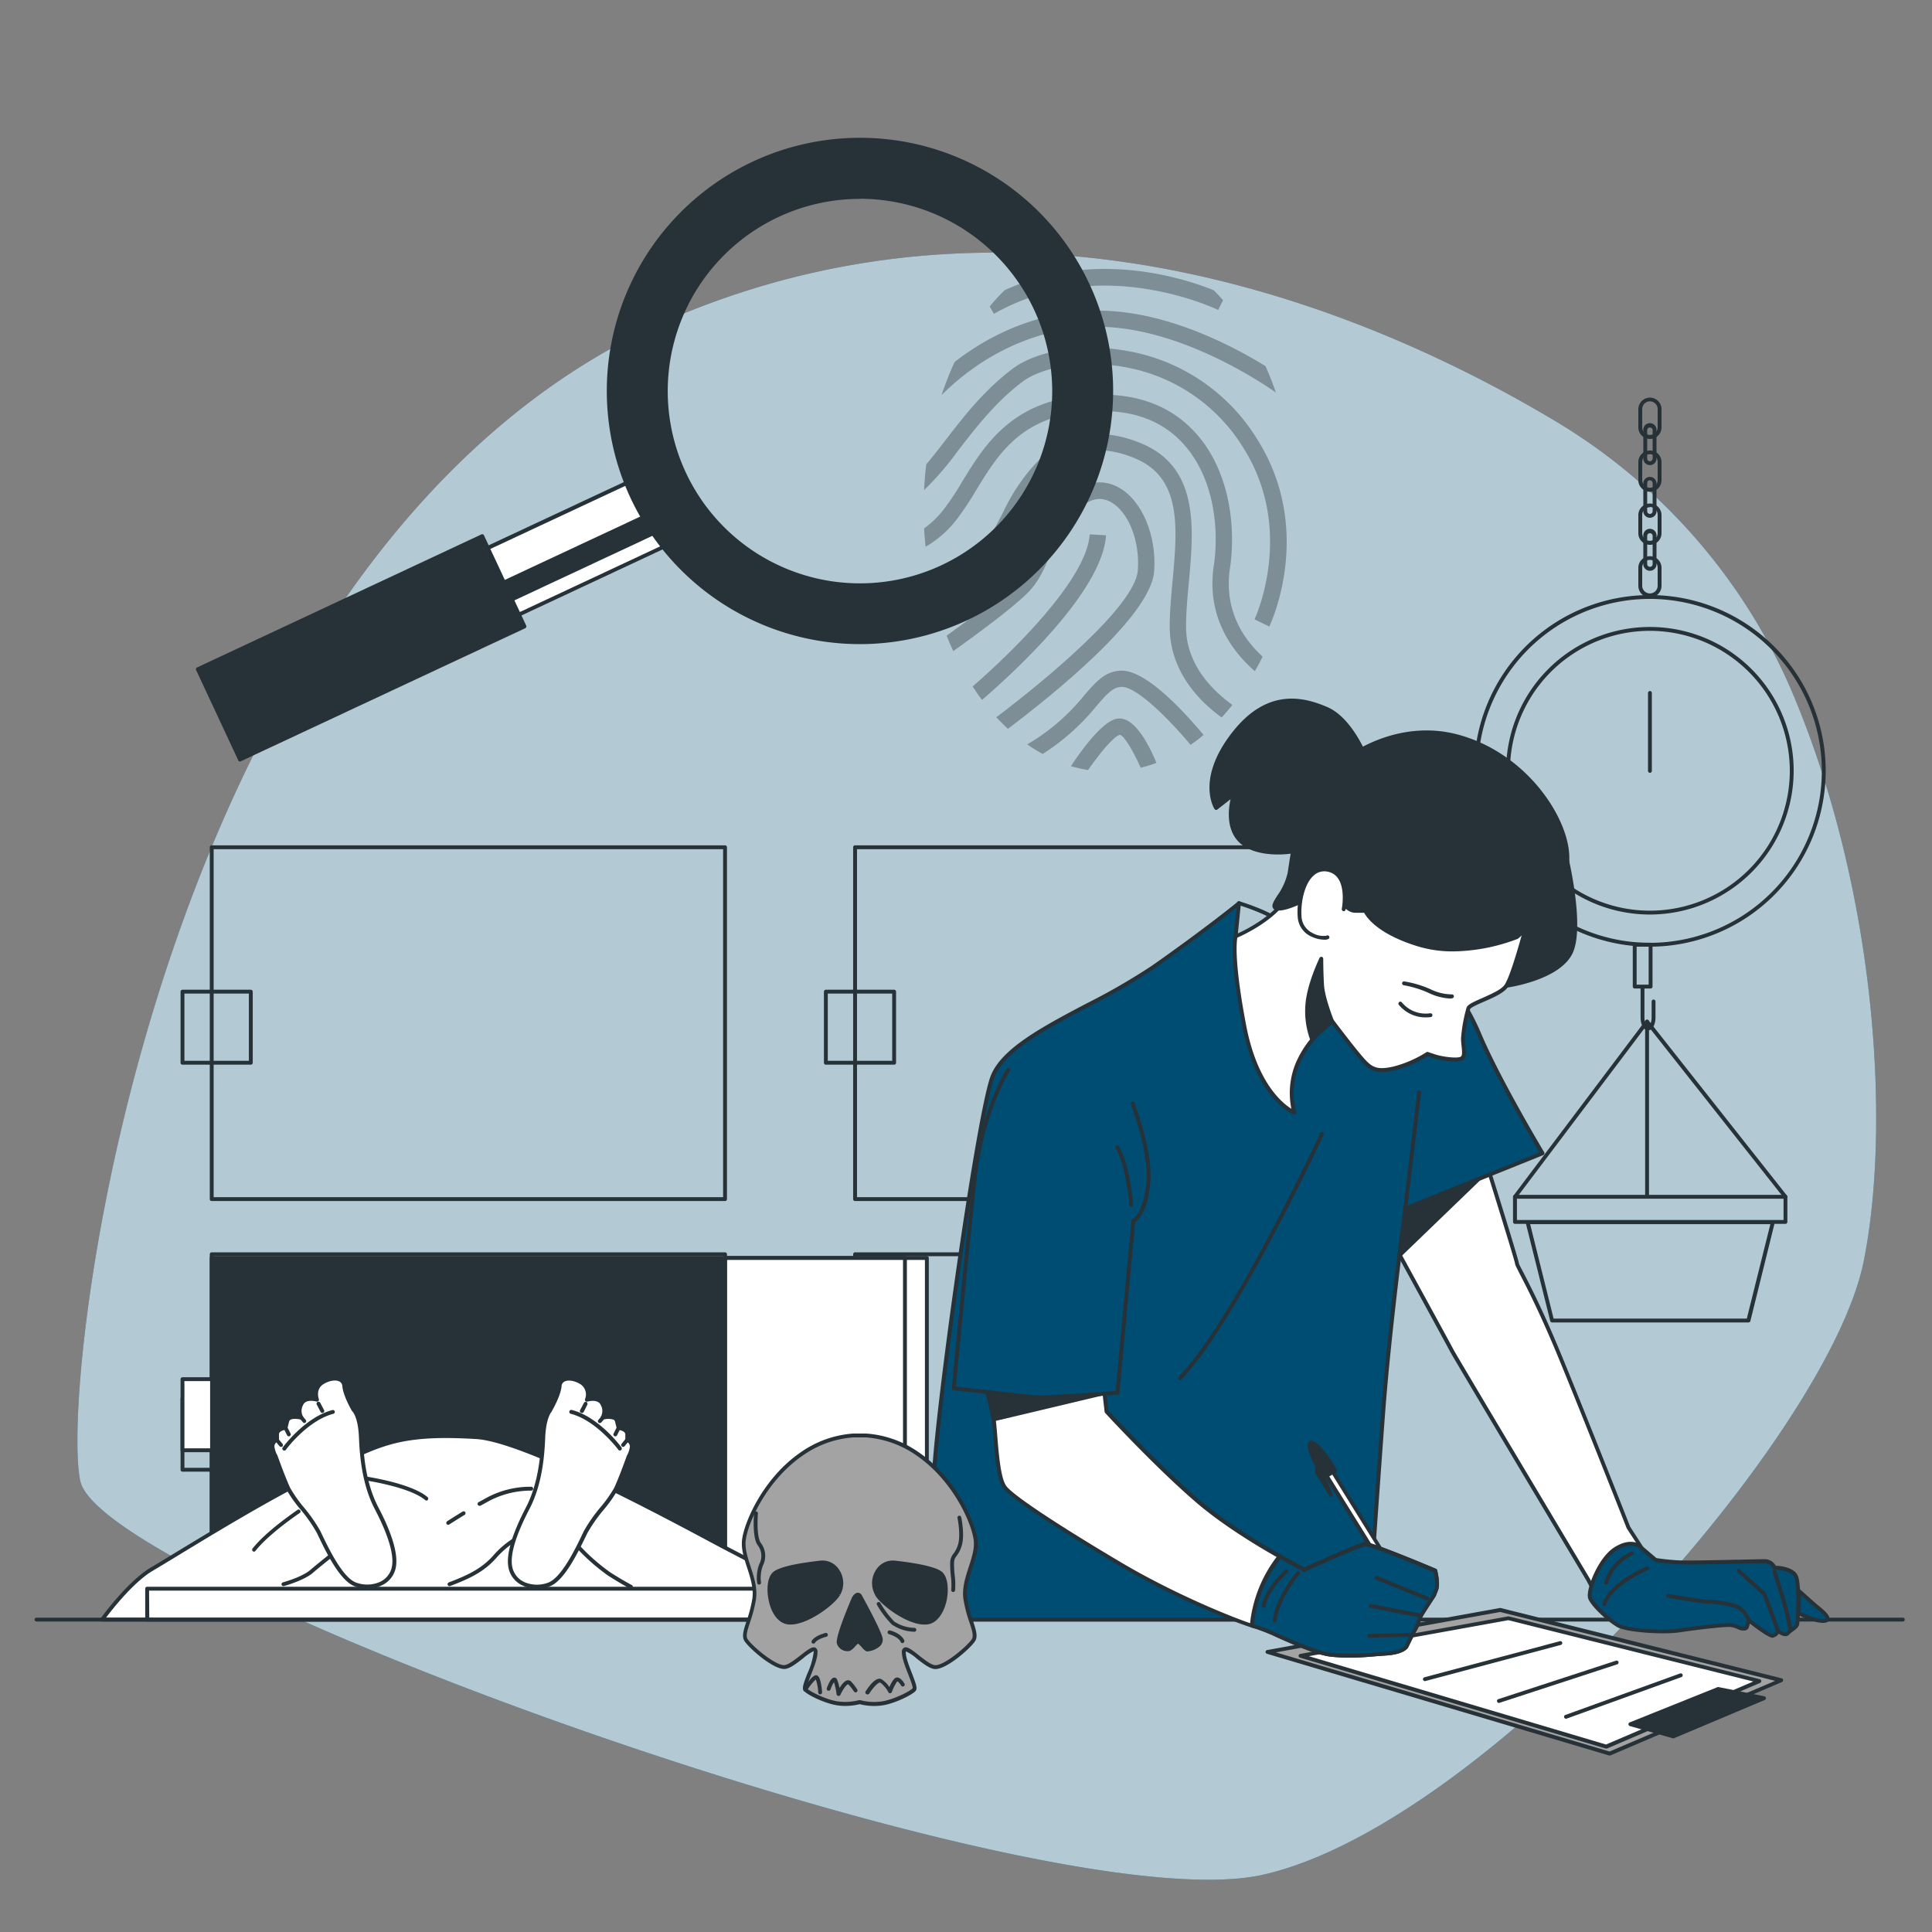 <svg xmlns="http://www.w3.org/2000/svg" viewBox="0 0 500 500"><rect x="0" y="0" width="500" height="500" fill="#808080" stroke="none"/><g id="freepik--background-simple--inject-2"><path d="M463.94,179.43A150.65,150.65,0,0,0,402,108.67C355.59,81,267.53,43.32,175.5,81.74,41,137.88,14.92,356.56,20.79,383.33S269.5,498.21,326.94,485.16,473.16,371.58,482.3,326.53C489.19,292.56,486.06,231.86,463.94,179.43Z" style="fill:#004D73"></path><path d="M463.94,179.43A150.65,150.65,0,0,0,402,108.67C355.59,81,267.53,43.32,175.5,81.74,41,137.88,14.92,356.56,20.79,383.33S269.5,498.21,326.94,485.16,473.16,371.58,482.3,326.53C489.19,292.56,486.06,231.86,463.94,179.43Z" style="fill:#fff;opacity:0.7"></path></g><g id="freepik--Scale--inject-2"><path d="M427,245a45.5,45.5,0,1,1,45.49-45.5A45.55,45.55,0,0,1,427,245Zm0-90a44.5,44.5,0,1,0,44.49,44.5A44.55,44.55,0,0,0,427,155Z" style="fill:#263238"></path><path d="M427,236.68a37.21,37.21,0,1,1,37.2-37.21A37.25,37.25,0,0,1,427,236.68Zm0-73.42a36.21,36.21,0,1,0,36.2,36.21A36.25,36.25,0,0,0,427,163.26Z" style="fill:#263238"></path><path d="M462.07,316.74h-70a.5.5,0,0,1-.5-.5v-6.51a.5.5,0,0,1,.5-.5h70a.5.5,0,0,1,.5.5v6.51A.51.51,0,0,1,462.07,316.74Zm-69.49-1h69v-5.51h-69Z" style="fill:#263238"></path><path d="M452.46,342.25H401.68a.49.49,0,0,1-.48-.38l-6.35-25.44a.51.51,0,0,1,.09-.43.51.51,0,0,1,.4-.19h63.47a.51.51,0,0,1,.4.19.51.51,0,0,1,.09.43L453,341.87A.51.51,0,0,1,452.46,342.25Zm-50.39-1h50l6.1-24.44H396Z" style="fill:#263238"></path><path d="M392.08,310.23a.54.54,0,0,1-.3-.1.5.5,0,0,1-.1-.7l34.18-45.33a.49.49,0,0,1,.4-.2.44.44,0,0,1,.4.19l35.8,45.33a.5.5,0,0,1-.78.62l-35.41-44.82L392.48,310A.51.51,0,0,1,392.08,310.23Z" style="fill:#263238"></path><path d="M426.26,309.82a.5.5,0,0,1-.5-.5V264.4a.5.5,0,0,1,.5-.5.5.5,0,0,1,.5.5v44.92A.5.5,0,0,1,426.26,309.82Z" style="fill:#263238"></path><path d="M427.17,255.83h-4.11a.5.5,0,0,1-.5-.5V244.47a.5.5,0,0,1,.5-.5h4.11a.5.5,0,0,1,.5.5v10.86A.5.5,0,0,1,427.17,255.83Zm-3.61-1h3.11V245h-3.11Z" style="fill:#263238"></path><path d="M426.51,266.67c-1.1,0-1.93-1.46-1.93-3.38v-7.68a.5.5,0,0,1,1,0v7.68c0,1.43.56,2.38.93,2.38s.93-.95.93-2.38v-4.11a.5.5,0,0,1,1,0v4.11C428.44,265.21,427.61,266.67,426.51,266.67Z" style="fill:#263238"></path><path d="M427,200a.5.5,0,0,1-.5-.5V179.34a.5.5,0,0,1,.5-.5.5.5,0,0,1,.5.5v20.13A.5.5,0,0,1,427,200Z" style="fill:#263238"></path><path d="M427,154.62a3,3,0,0,1-3-3v-4.68a3,3,0,0,1,6,0v4.68A3,3,0,0,1,427,154.62Zm0-9.72a2,2,0,0,0-2,2v4.68a2,2,0,0,0,4,0v-4.68A2,2,0,0,0,427,144.9Z" style="fill:#263238"></path><path d="M427,141a3,3,0,0,1-3-3v-4.69a3,3,0,0,1,6,0v4.69A3,3,0,0,1,427,141Zm0-9.73a2,2,0,0,0-2,2v4.69a2,2,0,0,0,4,0v-4.69A2,2,0,0,0,427,131.22Z" style="fill:#263238"></path><path d="M427,147.72a1.71,1.71,0,0,1-1.71-1.7V138.7a1.71,1.71,0,1,1,3.41,0V146A1.7,1.7,0,0,1,427,147.72Zm0-9.73a.71.71,0,0,0-.71.71V146a.71.71,0,0,0,.71.7.7.7,0,0,0,.7-.7V138.7A.7.7,0,0,0,427,138Z" style="fill:#263238"></path><path d="M427,127.27a3,3,0,0,1-3-3v-4.68a3,3,0,0,1,6,0v4.68A3,3,0,0,1,427,127.27Zm0-9.72a2,2,0,0,0-2,2v4.68a2,2,0,0,0,4,0v-4.68A2,2,0,0,0,427,117.55Z" style="fill:#263238"></path><path d="M427,134a1.71,1.71,0,0,1-1.71-1.7V125a1.71,1.71,0,0,1,3.41,0v7.32A1.7,1.7,0,0,1,427,134Zm0-9.72a.7.7,0,0,0-.71.7v7.32a.7.7,0,0,0,.71.7.7.7,0,0,0,.7-.7V125A.7.7,0,0,0,427,124.32Z" style="fill:#263238"></path><path d="M427,113.6a3,3,0,0,1-3-3v-4.69a3,3,0,0,1,6,0v4.69A3,3,0,0,1,427,113.6Zm0-9.73a2,2,0,0,0-2,2v4.69a2,2,0,0,0,4,0v-4.69A2,2,0,0,0,427,103.87Z" style="fill:#263238"></path><path d="M427,120.37a1.71,1.71,0,0,1-1.71-1.7v-7.32a1.71,1.71,0,1,1,3.41,0v7.32A1.7,1.7,0,0,1,427,120.37Zm0-9.73a.71.71,0,0,0-.71.71v7.32a.71.71,0,0,0,.71.7.7.7,0,0,0,.7-.7v-7.32A.7.7,0,0,0,427,110.64Z" style="fill:#263238"></path></g><g id="freepik--Fingerprint--inject-2"><g style="opacity:0.3"><path d="M257.23,81.23l-1.1-1.92A52.25,52.25,0,0,1,260,75.1c23.11-10.55,46-3.25,54.09,0,.84.81,1.64,1.7,2.44,2.59l-1.27,2.53C315,80.11,284.86,65.44,257.23,81.23Z"></path><path d="M243.67,102.27a80.94,80.94,0,0,1,3.39-8.6c10.81-8.42,23.8-13.28,37.07-13.28,17.59,0,34.83,9.09,43.37,14.36,1,2.19,1.88,4.48,2.69,6.83-2.85-2-24.67-17-46.06-17C269.26,84.62,254.74,91.19,243.67,102.27Z"></path><path d="M324.67,160.28c.11-.23,10.73-23-3-44.55A45.2,45.2,0,0,0,291.05,95c-11.82-2.15-21.94.43-26.36,3.74-7.05,5.29-12.2,12-16.75,17.89a77,77,0,0,1-8.79,10.22c.11-2.26.3-4.48.56-6.68,1.56-1.82,3.16-3.88,4.88-6.11,4.71-6.13,10.06-13.07,17.57-18.7,5.29-4,16.51-6.9,29.64-4.52a49.36,49.36,0,0,1,33.46,22.67c14.95,23.5,3.71,47.63,3.23,48.64Z"></path><path d="M244.17,131.92a71.06,71.06,0,0,0,4.82-7.24c6.14-10.05,13.78-22.55,36.18-22.55,10.44,0,18.76,3.52,24.74,10.47,8.52,9.89,9.93,24.26,8.41,34.41-1.66,11,3.62,18.51,8.44,22.92-.63,1.3-1.3,2.54-2,3.77-5.77-5-12.63-14-10.63-27.32,1.38-9.22.16-22.22-7.43-31-5.14-6-12.39-9-21.54-9-20,0-26.4,10.43-32.57,20.53a74.6,74.6,0,0,1-5.12,7.67,26.93,26.93,0,0,1-7.93,6.91c-.16-1.57-.29-3.14-.38-4.74A24.83,24.83,0,0,0,244.17,131.92Z"></path><path d="M259.76,132.24a57.05,57.05,0,0,1,2.94-5.35c4-6,13.4-20.08,32.59-12.17,15.11,6.22,13.66,22.06,12.38,36-.37,4-.72,7.87-.72,11.47,0,10,7.14,16.75,12,20.23-.9,1.13-1.82,2.22-2.78,3.25-5.57-4-13.45-11.77-13.45-23.48,0-3.8.38-7.89.74-11.86,1.26-13.73,2.44-26.7-9.78-31.74-16-6.59-23.17,4.18-27.46,10.61a53.1,53.1,0,0,0-2.69,4.93c-3.47,6.82-9,17.62-20.45,24.85-.44-1.41-.82-2.86-1.19-4.32C251.59,148.13,256.42,138.81,259.76,132.24Z"></path><path d="M263,150.38c2.38-2.39,3.57-5.3,4.95-8.68,1.87-4.6,4-9.81,9.74-14.27,3.74-2.91,7.9-3.39,11.71-1.34,6.1,3.28,10,12.45,9.29,21.8-.9,11.76-26.93,32.51-37.86,40.74-1-.95-2-2-3-3,12.7-9.56,35.93-28.82,36.64-38,.59-7.64-2.46-15.27-7.08-17.76-2.32-1.24-4.71-.92-7.12.95-4.84,3.77-6.66,8.23-8.42,12.54-1.42,3.48-2.89,7.08-5.88,10.06-3.94,3.95-12.93,10.57-19.27,15.09-.6-1.3-1.18-2.62-1.71-4C251.15,160.05,259.41,153.94,263,150.38Z"></path><path d="M286.24,138.54c-.91,14.54-23.95,35.59-32.11,42.61-.83-1.13-1.64-2.29-2.42-3.49,10.39-9,29.59-27.81,30.31-39.38Z"></path><path d="M280.52,180.05c3.11-3.62,5.58-6.48,9.82-6.48,6.48,0,16.4,10.93,21.14,16.63-1.1.92-2.22,1.77-3.36,2.57-5.84-7-14-15-17.78-15-2.21,0-3.71,1.62-6.62,5a58.22,58.22,0,0,1-13.87,12.36,42.85,42.85,0,0,1-4-2.49A53.39,53.39,0,0,0,280.52,180.05Z"></path><path d="M277.15,198.28c3-4.55,8.06-11.33,11.65-12.22,4.3-1.06,8.08,5.59,10.49,11.37a35.07,35.07,0,0,1-4.09,1.26c-2-4.53-4.33-8.31-5.38-8.53-1.5.37-5,4.47-8.22,9.12A34,34,0,0,1,277.15,198.28Z"></path></g></g><g id="freepik--magnifying-glass--inject-2"><rect x="52.84" y="154.75" width="81.26" height="25.81" transform="translate(-62.25 55.42) rotate(-25.08)" style="fill:#263238"></rect><path d="M62.14,197.07a.47.47,0,0,1-.17,0,.53.53,0,0,1-.29-.26L50.75,173.4a.49.49,0,0,1,.24-.66l73.6-34.44a.49.49,0,0,1,.66.24l10.94,23.38a.5.5,0,0,1,0,.38.55.55,0,0,1-.26.28L62.35,197A.54.54,0,0,1,62.14,197.07ZM51.86,173.43l10.52,22.48,72.69-34-10.51-22.47Z" style="fill:#263238"></path><rect x="128.03" y="130.87" width="47.45" height="19.02" transform="translate(-45.19 77.55) rotate(-25.08)" style="fill:#fff"></rect><path d="M134.3,159.55a.47.47,0,0,1-.17,0,.45.45,0,0,1-.28-.26L125.79,142a.5.5,0,0,1,.24-.67l43-20.11a.5.5,0,0,1,.38,0,.48.48,0,0,1,.29.25l8.06,17.23a.49.49,0,0,1-.24.66l-43,20.12A.52.52,0,0,1,134.3,159.55Zm-7.4-17.48,7.64,16.32,42.07-19.69L169,122.38Z" style="fill:#263238"></path><polygon points="132.69 155.03 175.66 134.91 173.51 130.57 130.53 150.69 132.69 155.03" style="fill:#263238"></polygon><path d="M132.69,155.53a.51.51,0,0,1-.45-.28l-2.15-4.34a.5.5,0,0,1,.23-.68l43-20.11a.51.51,0,0,1,.66.23l2.15,4.34a.5.5,0,0,1-.23.68l-43,20.11A.54.54,0,0,1,132.69,155.53Zm-1.48-4.61,1.71,3.45L175,134.68l-1.71-3.45Z" style="fill:#263238"></path><path d="M222.57,36.17a65,65,0,1,1-65,65A65,65,0,0,1,222.57,36.17Zm0,115.26a50.25,50.25,0,1,0-50.25-50.25A50.24,50.24,0,0,0,222.57,151.43Z" style="fill:#263238"></path><path d="M222.57,166.7a65.52,65.52,0,1,1,65.51-65.52A65.59,65.59,0,0,1,222.57,166.7Zm0-130a64.52,64.52,0,1,0,64.51,64.51A64.59,64.59,0,0,0,222.57,36.67Zm0,115.26a50.75,50.75,0,1,1,50.74-50.75A50.81,50.81,0,0,1,222.57,151.93Zm0-100.49a49.75,49.75,0,1,0,49.74,49.74A49.81,49.81,0,0,0,222.57,51.44Z" style="fill:#263238"></path></g><g id="freepik--Drawers--inject-2"><path d="M187.64,310.83H54.79a.5.5,0,0,1-.5-.5V219.27a.5.5,0,0,1,.5-.5H187.64a.5.5,0,0,1,.5.5v91.06A.5.5,0,0,1,187.64,310.83Zm-132.35-1H187.14V219.77H55.29Z" style="fill:#263238"></path><path d="M64.91,275.54H47.23a.5.5,0,0,1-.5-.5v-18.4a.5.5,0,0,1,.5-.5H64.91a.51.51,0,0,1,.5.5V275A.5.5,0,0,1,64.91,275.54Zm-17.18-1H64.41v-17.4H47.73Z" style="fill:#263238"></path><path d="M187.64,416.17H54.79a.51.51,0,0,1-.5-.5V324.6a.51.51,0,0,1,.5-.5H187.64a.51.51,0,0,1,.5.5v91.07A.51.51,0,0,1,187.64,416.17Zm-132.35-1H187.14V325.1H55.29Z" style="fill:#263238"></path><path d="M64.91,380.87H47.23a.5.5,0,0,1-.5-.5V362a.5.5,0,0,1,.5-.5H64.91a.51.51,0,0,1,.5.5v18.4A.5.5,0,0,1,64.91,380.87Zm-17.18-1H64.41v-17.4H47.73Z" style="fill:#263238"></path><path d="M354.13,310.83H221.29a.5.5,0,0,1-.5-.5V219.27a.5.5,0,0,1,.5-.5H354.13a.5.5,0,0,1,.5.5v91.06A.5.5,0,0,1,354.13,310.83Zm-132.34-1H353.63V219.77H221.79Z" style="fill:#263238"></path><path d="M231.4,275.54H213.73a.5.5,0,0,1-.5-.5v-18.4a.5.5,0,0,1,.5-.5H231.4a.5.5,0,0,1,.5.5V275A.5.5,0,0,1,231.4,275.54Zm-17.17-1H230.9v-17.4H214.23Z" style="fill:#263238"></path><path d="M354.13,416.17H221.29a.51.51,0,0,1-.5-.5V324.6a.51.51,0,0,1,.5-.5H354.13a.5.5,0,0,1,.5.5v91.07A.5.5,0,0,1,354.13,416.17Zm-132.34-1H353.63V325.1H221.79Z" style="fill:#263238"></path><path d="M231.4,380.87H213.73a.5.5,0,0,1-.5-.5V362a.5.5,0,0,1,.5-.5H231.4a.5.5,0,0,1,.5.5v18.4A.5.5,0,0,1,231.4,380.87Zm-17.17-1H230.9v-17.4H214.23Z" style="fill:#263238"></path></g><g id="freepik--character-2--inject-2"><rect x="187.64" y="325.56" width="52.24" height="91.06" transform="translate(427.51 742.18) rotate(180)" style="fill:#fff"></rect><path d="M239.87,417.12H187.64a.5.5,0,0,1-.5-.5V325.56a.5.5,0,0,1,.5-.5h52.23a.5.5,0,0,1,.5.5v91.06A.5.5,0,0,1,239.87,417.12Zm-51.73-1h51.23V326.06H188.14Z" style="fill:#263238"></path><rect x="187.64" y="325.56" width="46.57" height="91.06" transform="translate(421.84 742.18) rotate(180)" style="fill:#fff"></rect><path d="M234.2,417.12H187.64a.5.5,0,0,1-.5-.5V325.56a.5.5,0,0,1,.5-.5H234.2a.5.5,0,0,1,.5.5v91.06A.5.5,0,0,1,234.2,417.12Zm-46.06-1H233.7V326.06H188.14Z" style="fill:#263238"></path><rect x="54.79" y="325.56" width="132.84" height="91.06" style="fill:#263238"></rect><path d="M187.64,417.12H54.79a.5.5,0,0,1-.5-.5V325.56a.5.5,0,0,1,.5-.5H187.64a.5.5,0,0,1,.5.5v91.06A.5.5,0,0,1,187.64,417.12Zm-132.35-1H187.14V326.06H55.29Z" style="fill:#263238"></path><rect x="47.23" y="356.93" width="7.65" height="18.4" style="fill:#fff"></rect><path d="M54.88,375.83H47.23a.5.5,0,0,1-.5-.5v-18.4a.5.5,0,0,1,.5-.5h7.65a.5.5,0,0,1,.5.5v18.4A.5.5,0,0,1,54.88,375.83Zm-7.15-1h6.65v-17.4H47.73Z" style="fill:#263238"></path><path d="M210.36,419.15c-.88-1.5-2.77-4.67-4.3-7.15-2.07-3.37-8.53-6.21-20.67-12.67s-49.36-26.63-62-27.4c-21.17-1.3-25.32,2.07-40.57,9.3-15,7.14-37.22,21.2-43.42,24.82-5.53,3.23-11.66,11.36-12.93,13.1Z" style="fill:#fff"></path><path d="M210.36,419.65H26.44a.51.51,0,0,1-.4-.8c1.19-1.63,7.44-9.94,13.08-13.23,1.35-.79,3.45-2.07,6.07-3.67,9.58-5.82,25.6-15.57,37.38-21.17,1.6-.75,3.07-1.47,4.46-2.14,11.86-5.75,17.27-8.38,36.36-7.21,12.14.74,45.84,18.72,60.23,26.39l2,1.07q3.42,1.82,6.26,3.28c8.29,4.33,12.86,6.72,14.61,9.56,1.48,2.42,3.33,5.52,4.3,7.16a.52.52,0,0,1,0,.5A.51.51,0,0,1,210.36,419.65Zm-182.92-1h182c-1-1.73-2.57-4.32-3.84-6.39-1.61-2.61-6.09-4.95-14.23-9.2-1.89-1-4-2.07-6.26-3.29l-2-1.07c-13.1-7-47.9-25.54-59.82-26.27-18.83-1.15-24.17,1.44-35.87,7.11-1.38.67-2.86,1.39-4.46,2.15-11.74,5.57-27.73,15.3-37.29,21.12-2.62,1.6-4.74,2.88-6.09,3.67C34.79,409.3,29.42,416,27.44,418.65Z" style="fill:#263238"></path><path d="M116,394.63a.51.51,0,0,1-.42-.23.5.5,0,0,1,.14-.69s1.52-1,4-2.51a.5.5,0,0,1,.69.16.51.51,0,0,1-.17.69c-2.47,1.5-3.95,2.48-4,2.49A.51.51,0,0,1,116,394.63Z" style="fill:#263238"></path><path d="M124.09,389.7a.5.5,0,0,1-.25-.93l1.83-1a23.73,23.73,0,0,1,11.84-3,.5.5,0,0,1,.47.53.48.48,0,0,1-.52.47,23.12,23.12,0,0,0-11.3,2.91l-1.82,1A.54.54,0,0,1,124.09,389.7Z" style="fill:#263238"></path><path d="M110.38,388.35a.47.47,0,0,1-.32-.12c-4.14-3.5-15.83-5.16-16-5.18a.5.5,0,0,1,.14-1c.49.07,12.09,1.72,16.45,5.4a.51.51,0,0,1,.06.71A.49.49,0,0,1,110.38,388.35Z" style="fill:#263238"></path><path d="M65.75,401.57a.51.51,0,0,1-.31-.11.5.5,0,0,1-.08-.7C69,396.12,76.72,391,77,390.74a.5.5,0,1,1,.56.83c-.08.05-7.91,5.3-11.46,9.81A.49.49,0,0,1,65.75,401.57Z" style="fill:#263238"></path><path d="M116.33,410.49a.51.51,0,0,1-.47-.32.5.5,0,0,1,.29-.64c4.52-1.74,8.22-3.34,11.38-6.81a23.24,23.24,0,0,1,6.09-5.07.5.5,0,1,1,.45.89,23.14,23.14,0,0,0-5.8,4.85c-3.3,3.63-7.12,5.29-11.76,7.07A.57.57,0,0,1,116.33,410.49Z" style="fill:#263238"></path><path d="M163.27,411.16a.49.49,0,0,1-.23-.06c-.08,0-2-1-5.66-3.33a51.45,51.45,0,0,1-8-7,.5.5,0,0,1,0-.71.5.5,0,0,1,.71,0,51.64,51.64,0,0,0,7.84,6.86c3.56,2.27,5.55,3.27,5.57,3.28a.5.5,0,0,1,.23.67A.52.52,0,0,1,163.27,411.16Z" style="fill:#263238"></path><path d="M73.35,410.49a.49.49,0,0,1-.48-.37.5.5,0,0,1,.36-.61s4.87-1.32,7.07-3.2S85.58,402,85.61,402a.5.5,0,1,1,.61.79s-3,2.33-5.27,4.28-7.26,3.35-7.47,3.41Z" style="fill:#263238"></path><path d="M91.52,364.91s-2.21-3.74-2.43-6.16-3.3-2.42-5.72-.88-1.32,4.4-1.32,4.4-3.21-1-4.09,1.23a3.51,3.51,0,0,0,.12,3.45s-3.3-.94-3.74.83l-.44,1.76s-2.24.26-2.24,1.68v1.43a1.92,1.92,0,0,0-1.19,1.66,6.3,6.3,0,0,0,.84,2.61s2,5.7,3.32,8.43,6.18,7.72,7.84,11.17,5.58,12.11,9.5,13.54,8.43.12,9.74-3.68-1.31-10.34-4.28-16-3.8-12.47-4-18.29S91.52,364.91,91.52,364.91Z" style="fill:#fff"></path><path d="M95.13,411.12a9.75,9.75,0,0,1-3.33-.59c-3.86-1.41-7.48-9-9.43-13.06l-.35-.73a38.8,38.8,0,0,0-4.25-6.09,33.2,33.2,0,0,1-3.59-5.08c-1.3-2.72-3.26-8.25-3.34-8.48h0a6.48,6.48,0,0,1-.87-2.78,2.31,2.31,0,0,1,1.19-2v-1.12c0-1.31,1.34-1.93,2.33-2.12l.36-1.44a1.7,1.7,0,0,1,.84-1.1,4.21,4.21,0,0,1,2.54-.3,4.51,4.51,0,0,1,.26-2.94c.68-1.69,2.52-1.9,3.87-1.71a4,4,0,0,1,1.74-4.16c1.77-1.13,3.83-1.46,5.12-.82a2.4,2.4,0,0,1,1.37,2.07c.19,2.12,2,5.4,2.32,5.9s1.77,2.07,2,7.43c.19,4.86.82,12,4,18.08,4,7.64,5.42,13.17,4.3,16.43a6.43,6.43,0,0,1-3.43,3.79A8.33,8.33,0,0,1,95.13,411.12ZM76.29,367.2a2.32,2.32,0,0,0-1.1.22.77.77,0,0,0-.37.48l-.44,1.76A.51.51,0,0,1,74,370s-1.8.24-1.8,1.18v1.43a.5.5,0,0,1-.31.46,1.41,1.41,0,0,0-.88,1.2,5.84,5.84,0,0,0,.77,2.36c.06.14,2.06,5.79,3.34,8.47A34,34,0,0,0,78.55,390a39.85,39.85,0,0,1,4.37,6.27l.35.74c1.76,3.66,5.4,11.28,8.87,12.55a8.22,8.22,0,0,0,6.18-.16,5.5,5.5,0,0,0,2.92-3.22c1-3-.4-8.25-4.25-15.64-3.25-6.23-3.89-13.54-4.09-18.5-.22-5.41-1.69-6.76-1.7-6.77a.63.63,0,0,1-.11-.13c-.1-.16-2.27-3.87-2.49-6.38a1.44,1.44,0,0,0-.82-1.26c-1-.48-2.68-.17-4.14.76-2,1.3-1.16,3.7-1.13,3.8a.5.5,0,0,1-.1.52.51.51,0,0,1-.51.14s-2.78-.81-3.48.94a3.05,3.05,0,0,0,0,2.95.5.5,0,0,1-.53.79A6.68,6.68,0,0,0,76.29,367.2Z" style="fill:#263238"></path><path d="M83.42,365.66a.51.51,0,0,1-.45-.27l-1-1.9a.5.5,0,0,1,.23-.67.49.49,0,0,1,.67.22l1,1.9a.5.5,0,0,1-.23.67A.42.42,0,0,1,83.42,365.66Z" style="fill:#263238"></path><path d="M73.56,375.4a.52.52,0,0,1-.29-.09.5.5,0,0,1-.11-.7c.24-.32,5.89-7.89,12.87-9.69a.5.5,0,0,1,.61.36.52.52,0,0,1-.36.61C79.64,367.6,74,375.12,74,375.2A.48.48,0,0,1,73.56,375.4Z" style="fill:#263238"></path><path d="M72.73,374.45a.51.51,0,0,1-.39-.18L71.28,373a.49.49,0,0,1,.07-.7.5.5,0,0,1,.7.07l1.07,1.31a.5.5,0,0,1-.07.7A.5.5,0,0,1,72.73,374.45Z" style="fill:#263238"></path><path d="M74.75,371.72a.51.51,0,0,1-.45-.27l-.85-1.69a.51.51,0,0,1,.22-.67.52.52,0,0,1,.68.22L75.2,371a.51.51,0,0,1-.22.67A.64.64,0,0,1,74.75,371.72Z" style="fill:#263238"></path><path d="M78.79,368.28a.49.49,0,0,1-.38-.18l-.71-.83a.49.49,0,0,1,0-.7.51.51,0,0,1,.71.05l.71.83a.51.51,0,0,1-.06.71A.49.49,0,0,1,78.79,368.28Z" style="fill:#263238"></path><path d="M142.48,364.91s2.2-3.74,2.42-6.16,3.3-2.42,5.73-.88,1.32,4.4,1.32,4.4,3.21-1,4.09,1.23a3.51,3.51,0,0,1-.12,3.45s3.29-.94,3.73.83l.45,1.76s2.23.26,2.23,1.68v1.43a1.92,1.92,0,0,1,1.19,1.66,6.35,6.35,0,0,1-.83,2.61s-2,5.7-3.33,8.43-6.17,7.72-7.84,11.17-5.58,12.11-9.5,13.54-8.43.12-9.74-3.68,1.31-10.34,4.28-16,3.8-12.47,4-18.29S142.48,364.91,142.48,364.91Z" style="fill:#fff"></path><path d="M138.86,411.12a8.36,8.36,0,0,1-3.62-.79,6.46,6.46,0,0,1-3.43-3.79c-1.12-3.26.33-8.79,4.31-16.43,3.15-6.06,3.78-13.22,4-18.08.22-5.36,1.6-7.06,2-7.43s2.13-3.78,2.32-5.9a2.42,2.42,0,0,1,1.37-2.07c1.3-.64,3.36-.31,5.12.82a4,4,0,0,1,1.74,4.16c1.35-.19,3.2,0,3.87,1.71a4.59,4.59,0,0,1,.27,2.94,4.22,4.22,0,0,1,2.54.3,1.72,1.72,0,0,1,.83,1.1l.36,1.44c1,.19,2.33.81,2.33,2.12v1.12a2.31,2.31,0,0,1,1.19,2,6.71,6.71,0,0,1-.9,2.86c0,.15-2,5.68-3.31,8.4a33.75,33.75,0,0,1-3.58,5.08,39.62,39.62,0,0,0-4.26,6.09l-.35.73c-2,4.07-5.57,11.65-9.43,13.06A9.67,9.67,0,0,1,138.86,411.12Zm3.94-45.82s-1.48,1.4-1.7,6.77c-.2,5-.85,12.27-4.1,18.5-3.84,7.39-5.27,12.65-4.24,15.64a5.52,5.52,0,0,0,2.91,3.22,8.22,8.22,0,0,0,6.18.16c3.47-1.27,7.12-8.89,8.87-12.55l.35-.74a40.53,40.53,0,0,1,4.37-6.27,33.22,33.22,0,0,0,3.47-4.89c1.28-2.68,3.29-8.33,3.31-8.39a6.27,6.27,0,0,0,.8-2.44,1.4,1.4,0,0,0-.88-1.2.51.51,0,0,1-.31-.46v-1.43c0-.94-1.77-1.18-1.79-1.18a.51.51,0,0,1-.43-.38l-.44-1.76a.75.75,0,0,0-.36-.48,4.54,4.54,0,0,0-2.76,0,.5.5,0,0,1-.55-.21.5.5,0,0,1,0-.59,3,3,0,0,0,0-2.94c-.7-1.76-3.45-.95-3.48-.94a.49.49,0,0,1-.51-.14.5.5,0,0,1-.1-.52,3.19,3.19,0,0,0-1.12-3.8c-1.46-.93-3.17-1.24-4.15-.76a1.43,1.43,0,0,0-.81,1.26c-.23,2.51-2.4,6.22-2.49,6.38A.69.69,0,0,1,142.8,365.3Zm-.32-.39h0Z" style="fill:#263238"></path><path d="M150.57,365.66a.44.44,0,0,1-.22-.05.49.49,0,0,1-.22-.67l1-1.9a.5.5,0,0,1,.89.45l-.95,1.9A.5.5,0,0,1,150.57,365.66Z" style="fill:#263238"></path><path d="M160.43,375.4a.51.51,0,0,1-.4-.2c-.06-.08-5.68-7.6-12.31-9.31a.5.5,0,0,1,.25-1c7,1.8,12.63,9.37,12.86,9.69a.5.5,0,0,1-.1.7A.53.53,0,0,1,160.43,375.4Z" style="fill:#263238"></path><path d="M161.26,374.45a.45.45,0,0,1-.31-.11.49.49,0,0,1-.07-.7l1.06-1.31a.5.5,0,0,1,.78.63l-1.07,1.31A.5.5,0,0,1,161.26,374.45Z" style="fill:#263238"></path><path d="M159.24,371.72a.59.59,0,0,1-.22-.05.49.49,0,0,1-.22-.67l.85-1.69a.51.51,0,0,1,.67-.22.49.49,0,0,1,.22.67l-.85,1.69A.5.5,0,0,1,159.24,371.72Z" style="fill:#263238"></path><path d="M155.21,368.28a.52.52,0,0,1-.33-.12.51.51,0,0,1,0-.71l.71-.83a.5.5,0,0,1,.76.65l-.71.83A.49.49,0,0,1,155.21,368.28Z" style="fill:#263238"></path><rect x="38.08" y="411.17" width="162.56" height="7.97" style="fill:#fff"></rect><path d="M200.63,419.65H38.08a.5.5,0,0,1-.5-.5v-8a.5.5,0,0,1,.5-.5H200.63a.5.5,0,0,1,.5.5v8A.5.5,0,0,1,200.63,419.65Zm-162-1H200.13v-7H38.58Z" style="fill:#263238"></path></g><g id="freepik--Table--inject-2"><path d="M492.44,419.65H9.45a.51.51,0,0,1-.5-.5.5.5,0,0,1,.5-.5h483a.5.5,0,0,1,.5.5A.5.5,0,0,1,492.44,419.65Z" style="fill:#263238"></path></g><g id="freepik--Clipboard--inject-2"><polygon points="388.24 416.63 328.02 427.51 416.58 453.82 460.98 434.84 388.24 416.63" style="fill:#a3a3a3"></polygon><path d="M416.58,454.32a.34.34,0,0,1-.14,0L327.88,428a.52.52,0,0,1-.36-.51.51.51,0,0,1,.41-.46l60.22-10.88a.48.48,0,0,1,.21,0l72.74,18.2a.49.49,0,0,1,.37.45.5.5,0,0,1-.3.5l-44.39,19A.48.48,0,0,1,416.58,454.32Zm-86.4-26.69,86.37,25.66L459.41,435l-71.18-17.82Z" style="fill:#263238"></path><polygon points="390.35 418.79 336.57 428.5 415.66 452.01 455.31 435.05 390.35 418.79" style="fill:#fff"></polygon><path d="M415.66,452.51l-.14,0L336.43,429a.5.5,0,0,1-.36-.5.52.52,0,0,1,.41-.47l53.79-9.71a.5.5,0,0,1,.21,0l64.95,16.26a.51.51,0,0,1,.38.45.5.5,0,0,1-.3.5l-39.65,17A.65.65,0,0,1,415.66,452.51Zm-76.93-23.89,76.9,22.86,38.12-16.31L390.34,419.3Z" style="fill:#263238"></path><polygon points="444.7 437.09 421.94 446.22 433.06 449.37 456.52 439.48 444.7 437.09" style="fill:#263238"></polygon><path d="M433.06,449.87l-.14,0L421.8,446.7a.5.5,0,0,1-.36-.45.49.49,0,0,1,.31-.49l22.77-9.14a.45.45,0,0,1,.28,0L456.62,439a.5.5,0,0,1,.1.95l-23.47,9.89A.58.58,0,0,1,433.06,449.87Zm-9.58-3.73,9.55,2.7,21.81-9.19-10.09-2Z" style="fill:#263238"></path><path d="M405.37,444.8a.5.5,0,0,1-.17-1l29.61-10.71a.51.51,0,0,1,.64.3.5.5,0,0,1-.3.64l-29.61,10.71A.47.47,0,0,1,405.37,444.8Z" style="fill:#263238"></path><path d="M388,440.71a.5.5,0,0,1-.15-1l30.38-9.93a.5.5,0,0,1,.63.32.51.51,0,0,1-.32.63l-30.38,9.93A.44.44,0,0,1,388,440.71Z" style="fill:#263238"></path><path d="M368.76,435.07a.5.5,0,0,1-.48-.37.52.52,0,0,1,.35-.62l35.06-9.34a.49.49,0,0,1,.61.35.5.5,0,0,1-.35.61l-35.06,9.35Z" style="fill:#263238"></path></g><g id="freepik--character-1--inject-2"><path d="M316.09,249.93a.45.45,0,0,1-.31-.11.49.49,0,0,1-.17-.51c.13-.5,3.12-12.21,4.54-15.77a.5.5,0,0,1,.61-.29c1.05.32,10.26,3.24,11.27,5.76s-10.66,8.45-15.72,10.88A.54.54,0,0,1,316.09,249.93Zm4.83-15.59c-1.2,3.24-3.33,11.3-4.07,14.18,8.08-4,14.65-8.14,14.25-9.13C330.5,237.87,324.72,235.56,320.92,234.34Z" style="fill:#263238"></path><path d="M355.22,312s19.84,36.21,20.53,37.6S411,408.87,411,408.87l2.54,4.85,7.61-7.62a12.25,12.25,0,0,1,5.3-3l-5.07-7.85s-10.61-27-17.53-43.82-11.3-23.75-11.3-24.45-8.07-26.52-8.07-26.52Z" style="fill:#fff"></path><path d="M413.58,414.22h-.08a.5.5,0,0,1-.37-.26l-2.53-4.85c-1.4-2.34-34.6-57.89-35.3-59.28S355,312.6,354.79,312.24a.53.53,0,0,1,0-.41.52.52,0,0,1,.29-.29L384.33,300a.51.51,0,0,1,.4,0,.48.48,0,0,1,.26.3c2.44,7.79,8.1,26,8.1,26.67,0,.17.52,1.11,1.14,2.3,1.73,3.35,5.33,10.3,10.12,22,6.84,16.65,17.43,43.56,17.53,43.83l5,7.75a.5.5,0,0,1,0,.46.52.52,0,0,1-.35.3,12,12,0,0,0-5.07,2.87l-7.61,7.61A.51.51,0,0,1,413.58,414.22Zm-57.65-102c2.49,4.53,19.62,35.81,20.27,37.11s34.92,58.67,35.27,59.25l2.23,4.26,7.13-7.13a12.75,12.75,0,0,1,4.88-2.94L421,395.54c-.15-.36-10.73-27.27-17.57-43.91-4.78-11.62-8.36-18.55-10.09-21.88-1-2-1.25-2.43-1.25-2.76-.11-.79-4.72-15.71-7.89-25.86Z" style="fill:#263238"></path><polygon points="384.87 302.98 361.86 325.16 355.22 312 384.87 302.98" style="fill:#263238"></polygon><path d="M361.86,325.66h-.08a.54.54,0,0,1-.37-.27l-6.63-13.16a.51.51,0,0,1,0-.42.54.54,0,0,1,.32-.29l29.64-9a.5.5,0,0,1,.58.22.51.51,0,0,1-.08.62l-23,22.18A.52.52,0,0,1,361.86,325.66Zm-5.92-13.35,6.06,12,21-20.27Z" style="fill:#263238"></path><path d="M424.31,400.16s-2.32-1.86-6.34.77-7.12,10.67-6.5,12.53,5.1,6,7.42,7.27,11.45,1.85,15.62,1.23,11.76-1.54,13.46-1.39,3.71,1.86,4.17.31l.47-1.54s5.25,4.17,6.18,4a2.19,2.19,0,0,0,1.39-1.24s1.71,1.39,2.48.62l.77-.78s1.55-.77,1.7-1.7.62-9.89-.31-12.21-5.56-2.32-5.56-2.32a2.78,2.78,0,0,0-2.63-1.7c-2,0-18.56.46-22,.3a58.32,58.32,0,0,1-6.19-.61Z" style="fill:#004D73"></path><path d="M458.78,423.86c-1,0-3.91-2.12-5.91-3.68l-.25.85a1.31,1.31,0,0,1-.68.86,3.05,3.05,0,0,1-2.33-.33,6.8,6.8,0,0,0-1.69-.49c-1.59-.15-8.89.73-13.33,1.39-4.18.62-13.45,0-15.93-1.29-2.24-1.2-7-5.46-7.66-7.55s2.46-10.34,6.69-13.11,6.82-.83,6.93-.74h0l4.07,3.46a57.91,57.91,0,0,0,6,.6c2.35.1,11.05-.09,16.81-.22,2.54-.05,4.51-.09,5.13-.09a3.23,3.23,0,0,1,2.94,1.7c1.13,0,4.82.38,5.72,2.63,1,2.48.5,11.5.34,12.49s-1.53,1.83-1.9,2l-.72.72c-.78.78-2,.19-2.67-.25a2.37,2.37,0,0,1-1.46,1Zm-6.17-5a.51.51,0,0,1,.31.11c2.34,1.86,5.23,3.89,5.82,3.92s1-.93,1-.94a.54.54,0,0,1,.34-.29.5.5,0,0,1,.44.1c.55.45,1.51.94,1.8.65l.78-.77a.38.38,0,0,1,.13-.09c.43-.22,1.34-.83,1.43-1.34.14-.86.58-9.78-.28-11.95-.66-1.64-3.91-2-5.1-2a.51.51,0,0,1-.47-.33,2.27,2.27,0,0,0-2.16-1.37c-.62,0-2.58,0-5.11.09-5.77.13-14.5.32-16.88.21a60.13,60.13,0,0,1-6.24-.62.53.53,0,0,1-.24-.11L424,400.55c-.14-.11-2.18-1.54-5.75.8-3.95,2.59-6.82,10.38-6.3,11.95s4.95,5.79,7.19,7,11,1.82,15.31,1.18c3.83-.57,11.75-1.56,13.57-1.4a7.54,7.54,0,0,1,1.95.56c.58.22,1.29.49,1.54.37a.4.4,0,0,0,.16-.26l.47-1.55a.48.48,0,0,1,.33-.33A.4.4,0,0,1,452.61,418.83Z" style="fill:#263238"></path><path d="M415.18,415.66l-.16,0a.49.49,0,0,1-.31-.63c1.9-5.72,11-9.43,11.42-9.58a.5.5,0,1,1,.37.92c-.09,0-9.08,3.7-10.84,9A.5.5,0,0,1,415.18,415.66Z" style="fill:#263238"></path><path d="M415.65,410.09l-.16,0a.51.51,0,0,1-.32-.63,12.88,12.88,0,0,1,6.94-7.89.5.5,0,1,1,.37.93,12.07,12.07,0,0,0-6.36,7.27A.49.49,0,0,1,415.65,410.09Z" style="fill:#263238"></path><path d="M452.61,419.83a.5.5,0,0,1-.48-.34,6.45,6.45,0,0,0-2.14-2.84c-1.53-1.11-6.44-1.61-8.05-1.61s-9.94-1.49-10.3-1.55a.5.5,0,0,1,.18-1c3,.54,8.93,1.54,10.12,1.54,1.36,0,6.76.43,8.64,1.8a7.4,7.4,0,0,1,2.5,3.34.5.5,0,0,1-.31.63A.47.47,0,0,1,452.61,419.83Z" style="fill:#263238"></path><path d="M460.18,422.62a.52.52,0,0,1-.47-.33l-3.51-9.47-6.56-5.95a.5.5,0,0,1,.67-.74l6.65,6a.48.48,0,0,1,.14.2l3.55,9.59a.5.5,0,0,1-.29.64A.57.57,0,0,1,460.18,422.62Z" style="fill:#263238"></path><path d="M463.43,422.46a.5.5,0,0,1-.49-.4s-.78-3.88-1.54-6.61-2.6-8.43-2.62-8.49a.5.5,0,0,1,1-.31c0,.06,1.87,5.77,2.64,8.53s1.54,6.65,1.55,6.69a.5.5,0,0,1-.39.59Z" style="fill:#263238"></path><path d="M465.6,411.76s3.55,3.25,4.33,3.86,4.64,3.56,2.32,3.87-6.81-2-6.81-2Z" style="fill:#004D73"></path><path d="M471.8,420c-2.51,0-6.41-2-6.59-2.1a.49.49,0,0,1-.27-.45l.16-5.73a.48.48,0,0,1,.3-.44.49.49,0,0,1,.53.09s3.56,3.24,4.31,3.84l.14.12c2.41,1.9,3.29,3,3.06,3.85-.08.3-.34.68-1.13.79A4.12,4.12,0,0,1,471.8,420ZM466,417.17c1,.49,4.41,2.07,6.23,1.82a.66.66,0,0,0,.32-.09c0-.06-.09-.68-2.74-2.77l-.15-.12c-.55-.44-2.44-2.15-3.54-3.15Z" style="fill:#263238"></path><path d="M319.74,242.32l.88-8.59s-8.1,6.66-22.38,16.66S260.88,268,256.83,278.71,241.6,371.3,241.6,384.15s3.2,35,3.2,35H354.18s2.14-31.9,3.8-54,5.72-52.36,5.72-52.36l35.46-14.29s-11.43-19-16.42-30.94-16.9-26.89-23.8-27.37-29.52,5.95-30.71,6.67S319.74,242.32,319.74,242.32Z" style="fill:#004D73"></path><path d="M354.17,419.64H244.8a.5.5,0,0,1-.49-.43c0-.22-3.21-22.32-3.21-35.06,0-13.63,11.34-95.23,15.26-105.62,2.71-7.15,13.39-12.8,24.7-18.77A166.45,166.45,0,0,0,298,250c14.09-9.87,22.26-16.57,22.34-16.64a.5.5,0,0,1,.55-.06.51.51,0,0,1,.26.5l-.84,8.3c3.21,2.27,7,4.5,7.73,4.3,1.18-.71,24-7.21,31-6.73,7.19.5,19.13,15.55,24.23,27.68,4.92,11.73,16.27,30.69,16.39,30.88a.49.49,0,0,1,0,.41.51.51,0,0,1-.28.31l-35.2,14.17c-.41,3.15-4.11,31.32-5.67,52-1.64,21.88-3.78,53.71-3.81,54A.5.5,0,0,1,354.17,419.64Zm-108.93-1H353.71c.27-4,2.24-33.14,3.77-53.57,1.65-21.9,5.68-52.09,5.72-52.39a.49.49,0,0,1,.31-.4l34.92-14.06c-1.84-3.1-11.65-19.78-16.15-30.5-5-11.8-16.72-26.61-23.38-27.07s-29.22,5.89-30.41,6.6-6.21-2.5-9-4.52a.52.52,0,0,1-.21-.46l.76-7.4c-2.53,2-10.06,7.94-21.47,15.93a164.12,164.12,0,0,1-17,9.84c-11.13,5.89-21.65,11.44-24.22,18.25-3.91,10.34-15.2,91.67-15.2,105.26C242.1,395.84,244.79,415.49,245.24,418.64Z" style="fill:#263238"></path><path d="M305.36,357.2a.52.52,0,0,1-.35-.14.5.5,0,0,1,0-.71c14.17-14.67,36.43-62.6,36.66-63.08a.5.5,0,1,1,.9.42c-.22.48-22.56,48.56-36.84,63.36A.51.51,0,0,1,305.36,357.2Z" style="fill:#263238"></path><path d="M363.7,313.25h-.06a.5.5,0,0,1-.44-.55l3.6-30.07a.5.5,0,0,1,.56-.43.49.49,0,0,1,.43.55l-3.6,30.06A.5.5,0,0,1,363.7,313.25Z" style="fill:#263238"></path><path d="M405,220.35s4.54,18.17,1.74,25.57-17,9.21-17,9.21l.8-15.21Z" style="fill:#263238"></path><path d="M389.77,255.63a.51.51,0,0,1-.5-.53l.8-15.21a.47.47,0,0,1,.1-.27l14.45-19.56a.5.5,0,0,1,.5-.2.52.52,0,0,1,.39.37c.19.75,4.55,18.41,1.73,25.87s-16.82,9.45-17.41,9.52Zm1.29-15.53-.76,14.44c2.69-.44,13.66-2.6,16-8.79s-.62-20.28-1.52-24.23Z" style="fill:#263238"></path><path d="M353.55,196.3s-3.8-10-10.2-12.8-15.61-4.8-24.41,6.8-4.2,18.81-4.2,18.81l4.6-3.6s-2.8,8.2,2,12.4,15.21,2.8,18.21,1,5.2-7,7.8-11.6a45,45,0,0,1,6.4-8.41Z" style="fill:#263238"></path><path d="M330.74,221.14c-3.57,0-7.31-.74-9.73-2.85-3.78-3.31-3.13-8.83-2.54-11.46l-3.42,2.67a.5.5,0,0,1-.39.1.47.47,0,0,1-.34-.22c-.2-.31-4.69-7.63,4.22-19.38,9.14-12.05,18.65-9.74,25-7,6.52,2.85,10.31,12.67,10.47,13.09a.32.32,0,0,1,0,.14l.2,2.6a.51.51,0,0,1-.14.39,44.38,44.38,0,0,0-6.32,8.29c-.56,1-1.11,2-1.64,3-2,3.75-3.87,7.29-6.34,8.77C338.24,220.28,334.59,221.14,330.74,221.14ZM319.34,205a.52.52,0,0,1,.29.09.49.49,0,0,1,.18.57c0,.08-2.63,7.94,1.86,11.87s14.7,2.7,17.62.94c2.23-1.34,4-4.75,6-8.37.54-1,1.09-2.05,1.66-3.05a44.54,44.54,0,0,1,6.32-8.34l-.18-2.3c-.34-.86-4-9.89-9.91-12.46-6-2.65-15.1-4.84-23.81,6.64-7.21,9.5-5.23,16-4.43,17.74l4.12-3.23A.5.5,0,0,1,319.34,205Z" style="fill:#263238"></path><path d="M394.77,240.32s-3.2,12.2-5,14.81-9.41,4.4-9.81,5.8a39,39,0,0,0-1.4,7.8c0,2.2.8,4.6-.4,5.2s-5.2,0-7-.6l-1.8-.6a29.62,29.62,0,0,1-8.8,3.8c-4.61,1-6,0-8.41-2.8s-7.4-9.4-7.4-9.4a26,26,0,0,0-9,11,19.17,19.17,0,0,0-.8,12.61s-9.41-3.6-13-22.61-2.2-23-2.2-23,9.4-3.8,13.41-10.2,6.8-15.41,18.8-11.41,5.2,14,24,16.81Z" style="fill:#fff"></path><path d="M335,288.44l-.18,0c-.4-.16-9.71-3.92-13.32-23s-2.24-23.1-2.18-23.26a.49.49,0,0,1,.28-.3c.1,0,9.3-3.82,13.17-10,.55-.88,1.09-1.83,1.62-2.76,3.3-5.82,7.05-12.43,17.77-8.85,5.32,1.77,7.1,4.74,8.83,7.62,2.25,3.74,4.57,7.6,15.1,9.16l18.8,2.81a.48.48,0,0,1,.41.62c-.13.5-3.24,12.32-5.07,15-1.07,1.55-3.84,2.74-6.28,3.8-1.4.61-3.31,1.44-3.46,1.86a39.72,39.72,0,0,0-1.38,7.66,18.08,18.08,0,0,0,.14,1.94c.17,1.61.34,3.14-.81,3.71-1.41.7-5.58,0-7.39-.57l-1.57-.53a29.35,29.35,0,0,1-8.77,3.74c-4.84,1.06-6.43-.09-8.89-3-2-2.39-6-7.6-7.13-9.05a25.66,25.66,0,0,0-8.43,10.51,18.83,18.83,0,0,0-.79,12.25.5.5,0,0,1-.47.67Zm-14.78-45.75c-.2,1-.83,6.23,2.26,22.55,2.82,14.87,9.28,20.19,11.73,21.71a20.26,20.26,0,0,1,1.12-11.8,26.28,26.28,0,0,1,9.2-11.24.5.5,0,0,1,.67.12c.05.06,5,6.62,7.38,9.38s3.54,3.59,7.92,2.64a29.45,29.45,0,0,0,8.63-3.73.49.49,0,0,1,.44-.06l1.8.6c2,.66,5.68,1.1,6.62.63.53-.27.4-1.46.27-2.72a19.38,19.38,0,0,1-.15-2,39.47,39.47,0,0,1,1.42-7.94c.24-.82,1.54-1.42,4-2.5,2.2-1,4.94-2.14,5.85-3.45,1.51-2.19,4.14-11.73,4.78-14.11L375.89,238c-11-1.63-13.44-5.7-15.8-9.63-1.71-2.85-3.33-5.54-8.29-7.19-9.95-3.32-13.33,2.64-16.59,8.4-.53.93-1.08,1.89-1.64,2.79C329.84,238.35,321.7,242,320.17,242.69Z" style="fill:#263238"></path><path d="M346.55,231.92s1.6,3.8,4.2,3.8h2.6s2,5.2,14,8.8,25.21-2,25.21-2,13.06-11,13.06-20.56S395.22,195.35,377,190.54s-35.27,8.16-38.87,18.17-3.6,12.2-4.4,17.21-5.81,8.8-3.2,9.2,9-3.2,9.8-3.6S346.55,231.92,346.55,231.92Z" style="fill:#263238"></path><path d="M376.07,246.22a31,31,0,0,1-8.86-1.22c-10.54-3.16-13.52-7.56-14.17-8.78h-2.29c-2.5,0-4.1-2.94-4.54-3.85a25.53,25.53,0,0,0-5.64-.4,4.22,4.22,0,0,0-.4.21c-1.79.94-7.21,3.82-9.7,3.43a1.25,1.25,0,0,1-1.07-.68c-.35-.75.27-1.72,1.19-3.19a15.9,15.9,0,0,0,2.66-5.9c.11-.68.2-1.3.29-1.9.59-3.9,1-6.71,4.14-15.4,3.78-10.5,21.44-23.23,39.46-18.48s29,21.77,29,31.9c0,9.72-12.7,20.49-13.24,20.94a.35.35,0,0,1-.13.08A48.22,48.22,0,0,1,376.07,246.22Zm-34.68-15.31a43.34,43.34,0,0,1,5.23.51.51.51,0,0,1,.39.3s1.51,3.5,3.74,3.5h2.6a.5.5,0,0,1,.47.32c0,.05,2.13,5,13.68,8.5,11.25,3.38,23.76-1.53,24.8-1.95.94-.81,12.83-11.2,12.83-20.13,0-9.81-10.75-26.32-28.24-30.93s-34.61,7.69-38.27,17.85c-3.1,8.6-3.51,11.37-4.09,15.2-.09.61-.18,1.23-.29,1.91a17.38,17.38,0,0,1-2.8,6.29c-.5.79-1.26,2-1.13,2.24h0s.06.07.31.1c1.43.22,4.49-.89,9.08-3.33l.43-.22A3.37,3.37,0,0,1,341.39,230.91Z" style="fill:#263238"></path><path d="M347.75,235.32s1.8-9-4-10.21-7.8,7.21-7.4,12.21,6.4,5.8,7.2,5.2" style="fill:#fff"></path><path d="M342.66,243.19a8,8,0,0,1-3.05-.7,6,6,0,0,1-3.76-5.13c-.32-4,.77-9.19,3.44-11.56a5.06,5.06,0,0,1,4.56-1.18c5,1,5,7.51,4.39,10.8a.5.5,0,0,1-.59.39.51.51,0,0,1-.39-.59c0-.08,1.64-8.53-3.61-9.62a4.07,4.07,0,0,0-3.69,1c-2.41,2.13-3.4,7.12-3.12,10.73a5,5,0,0,0,2.8,4.11,5.65,5.65,0,0,0,3.62.73.48.48,0,0,1,.69.1.5.5,0,0,1-.1.7A2.09,2.09,0,0,1,342.66,243.19Z" style="fill:#263238"></path><path d="M375.5,258.43a14.6,14.6,0,0,1-5.74-1.45,26.86,26.86,0,0,0-6.47-2,.51.51,0,0,1-.43-.56.5.5,0,0,1,.56-.43,27.19,27.19,0,0,1,6.74,2,12.93,12.93,0,0,0,5.56,1.36.5.5,0,1,1,.09,1Z" style="fill:#263238"></path><path d="M369,263.3a8.9,8.9,0,0,1-7-3.28.5.5,0,1,1,.81-.59,8,8,0,0,0,7.34,2.8.52.52,0,0,1,.56.44.51.51,0,0,1-.44.56C369.79,263.27,369.38,263.3,369,263.3Z" style="fill:#263238"></path><path d="M344.75,264.33s-2.4-6-2.6-9.4-.2-6.81-.2-6.81-3.2,6.61-3.6,11.81a21.14,21.14,0,0,0,1.2,9Z" style="fill:#263238"></path><path d="M339.55,269.43h-.11a.5.5,0,0,1-.35-.3,21.47,21.47,0,0,1-1.24-9.23c.4-5.24,3.52-11.71,3.65-12a.49.49,0,0,1,.56-.27.49.49,0,0,1,.39.48s0,3.43.2,6.78,2.54,9.18,2.56,9.24a.49.49,0,0,1-.13.56l-5.2,4.6A.46.46,0,0,1,339.55,269.43Zm1.93-19a34.49,34.49,0,0,0-2.63,9.53,21.67,21.67,0,0,0,.92,8.1l4.39-3.88c-.51-1.32-2.33-6.21-2.51-9.23C341.55,253.33,341.51,251.7,341.48,250.44Z" style="fill:#263238"></path><polygon points="340.94 378.88 340.8 381 344.44 386.87 342.3 382.01 342.6 381.15 340.94 378.88" style="fill:#263238"></polygon><path d="M344.45,387.37a.49.49,0,0,1-.43-.24l-3.64-5.86a.54.54,0,0,1-.08-.3l.14-2.12a.5.5,0,0,1,.9-.26l1.66,2.26a.48.48,0,0,1,.07.46l-.23.68,2.06,4.68a.49.49,0,0,1-.22.64A.53.53,0,0,1,344.45,387.37Zm-3.14-6.49.55.87.18-.52-.69-.94Z" style="fill:#263238"></path><rect x="349.16" y="374.99" width="1.88" height="32.18" transform="translate(-153.59 243.38) rotate(-31.82)" style="fill:#fff"></rect><path d="M357.79,405.75h-.12a.53.53,0,0,1-.31-.22l-17-27.35a.5.5,0,0,1-.06-.38.48.48,0,0,1,.23-.31l1.59-1a.51.51,0,0,1,.69.16l17,27.35a.51.51,0,0,1-.16.69l-1.6,1A.48.48,0,0,1,357.79,405.75Zm-16.28-27.68L358,404.56l.75-.46-16.45-26.49Z" style="fill:#263238"></path><path d="M345.52,380.59c-.28-.51-.58-1-.9-1.55-2.23-3.59-4.68-6.11-5.47-5.62s.37,3.8,2.6,7.4c.33.52.66,1,1,1.49Z" style="fill:#263238"></path><path d="M342.74,382.81a.51.51,0,0,1-.41-.21c-.33-.48-.67-1-1-1.52-1.6-2.57-3.91-7.17-2.45-8.08,1.83-1.14,6,5.49,6.16,5.78.33.53.63,1.06.92,1.57a.5.5,0,0,1-.18.67L343,382.74A.54.54,0,0,1,342.74,382.81Zm-3.34-8.95h0c-.2.37.49,3,2.8,6.69.23.38.47.74.7,1.09l2-1.22c-.21-.37-.42-.74-.66-1.12C341.92,375.64,339.92,373.86,339.4,373.86Z" style="fill:#263238"></path><path d="M284.78,351.27l1.59,14S299,379,309.86,388.35s26.39,17.08,27.63,17.92c0,0,14.24-6.46,15.79-6.64s18.17,6.87,18.17,6.87.85,3.39.26,4.9l-.6,1.52s-2.79,4.23-3.36,5.23-.62,2-1.47,3.52-2.29,4.51-2.29,4.51-.86,1.5-5.25,1.79-8.79.82-14.16.29-16.65-6.54-19.44-7.2-19.46-6.94-35.18-16.25S262.29,387.66,260.11,385s-2.36-13.76-2.93-17.65-1.28-15-1.28-15Z" style="fill:#fff"></path><path d="M349.3,429a46.87,46.87,0,0,1-4.77-.24c-3.53-.35-9.33-2.91-14-5a48.42,48.42,0,0,0-5.53-2.24c-3.12-.74-19.68-7.05-35.32-16.31-16.63-9.86-27.84-17.32-30-19.95-1.69-2.1-2.21-8.49-2.63-13.62-.14-1.75-.26-3.26-.41-4.28-.56-3.86-1.25-14.58-1.28-15a.54.54,0,0,1,.13-.37.48.48,0,0,1,.35-.16l28.88-1.06a.5.5,0,0,1,.52.44L286.85,365c1.27,1.37,13.18,14.21,23.34,22.94,8.87,7.63,21.05,14.28,25.63,16.79l1.71.94c2.28-1,14.17-6.39,15.69-6.57s15.63,5.72,18.42,6.91a.47.47,0,0,1,.29.34c.1.36.88,3.59.24,5.21l-.59,1.51a.41.41,0,0,1-.05.09s-2.79,4.23-3.34,5.2a7.91,7.91,0,0,0-.54,1.32,10.47,10.47,0,0,1-.94,2.21c-.83,1.47-2.26,4.45-2.27,4.48-.12.21-1.13,1.77-5.66,2.07l-2.39.17C354.12,428.81,351.8,429,349.3,429Zm-92.86-76.18c.14,2.22.74,11.09,1.23,14.44.15,1,.28,2.57.42,4.34.38,4.73.91,11.21,2.41,13.07,2,2.51,13.42,10.07,29.71,19.72,15.3,9.06,32.06,15.49,35,16.2a46.65,46.65,0,0,1,5.7,2.29c4.35,1.92,10.31,4.55,13.68,4.89a64.38,64.38,0,0,0,11.69-.12l2.39-.17c4-.26,4.84-1.53,4.85-1.55s1.44-3,2.29-4.5a10.8,10.8,0,0,0,.86-2,7.92,7.92,0,0,1,.61-1.49c.54-1,3-4.74,3.35-5.21l.57-1.47c.41-1,0-3.3-.22-4.36-7.8-3.3-16.51-6.73-17.65-6.73h0c-1.08.12-9.94,4-15.63,6.59a.51.51,0,0,1-.49,0c-.2-.13-.9-.52-1.87-1.05-4.61-2.51-16.85-9.21-25.8-16.9-10.74-9.23-23.41-23-23.54-23.15a.49.49,0,0,1-.13-.28l-1.53-13.52Z" style="fill:#263238"></path><polygon points="285.85 360.5 257.18 367.32 255.44 360.09 285.85 360.5" style="fill:#263238"></polygon><path d="M257.18,367.82a.5.5,0,0,1-.49-.38L255,360.2a.49.49,0,0,1,.09-.42.54.54,0,0,1,.4-.19l30.41.41a.5.5,0,0,1,.49.44.51.51,0,0,1-.39.55l-28.67,6.82Zm-1.1-7.22,1.47,6.12,24.27-5.78Z" style="fill:#263238"></path><path d="M260.88,276.93s-6.71,10.2-8.68,28.11-5.41,54.27-5.41,54.27l20,2.21a26.21,26.21,0,0,0,4.43.11l17.92-1.13,4.13-44.56s2.89-1.14,3.84-9.32-4.05-21.06-4.05-21.06" style="fill:#004D73"></path><path d="M269.66,362.18a27.79,27.79,0,0,1-2.88-.16l-20-2.21a.49.49,0,0,1-.44-.54c0-.37,3.47-36.58,5.42-54.29s8.68-28.23,8.75-28.33a.5.5,0,0,1,.69-.14.49.49,0,0,1,.15.69c-.07.1-6.67,10.32-8.6,27.89-1.82,16.58-4.95,49.38-5.37,53.78L266.89,361a25.28,25.28,0,0,0,4.35.11l17.49-1.1,4.09-44.14a.52.52,0,0,1,.32-.42s2.64-1.23,3.52-8.91c.92-8-4-20.69-4-20.82a.5.5,0,0,1,.93-.36c.2.53,5,13.08,4.07,21.3-.8,7-3,9-3.85,9.57l-4.11,44.3a.5.5,0,0,1-.47.45l-17.92,1.12C270.76,362.16,270.21,362.18,269.66,362.18Z" style="fill:#263238"></path><path d="M292.77,312.29a.5.5,0,0,1-.5-.46c0-.1-.78-10-3.53-14.64a.49.49,0,0,1,.18-.68.48.48,0,0,1,.68.17c2.87,4.83,3.63,14.66,3.67,15.08a.5.5,0,0,1-.46.53Z" style="fill:#263238"></path><path d="M371.71,411.4c.59-1.51-.26-4.9-.26-4.9s-16.62-7.05-18.17-6.87-15.79,6.64-15.79,6.64c-.46-.31-2.88-1.57-6.29-3.5a33.78,33.78,0,0,0-7.22,18c.5.16.89.28,1.16.34,2.79.66,14.06,6.66,19.44,7.2s9.77,0,14.16-.29,5.25-1.79,5.25-1.79,1.44-3,2.29-4.51.9-2.52,1.47-3.52,3.36-5.23,3.36-5.23Z" style="fill:#004D73"></path><path d="M349.3,429a46.87,46.87,0,0,1-4.77-.24c-3.53-.35-9.33-2.91-14-5a48.42,48.42,0,0,0-5.53-2.24c-.27-.07-.68-.18-1.2-.35a.5.5,0,0,1-.34-.52,34.42,34.42,0,0,1,7.33-18.22.5.5,0,0,1,.64-.13c1.77,1,3.27,1.83,4.37,2.43l1.71.94c2.28-1,14.17-6.39,15.69-6.57s15.63,5.72,18.42,6.91a.47.47,0,0,1,.29.34c.1.36.88,3.59.24,5.21h0l-.59,1.51a.41.41,0,0,1-.05.09s-2.79,4.23-3.34,5.2a7.91,7.91,0,0,0-.54,1.32,10.47,10.47,0,0,1-.94,2.21c-.83,1.46-2.26,4.45-2.27,4.48-.12.21-1.13,1.77-5.66,2.07l-2.39.17C354.12,428.81,351.8,429,349.3,429Zm-24.79-8.62.74.21a46.65,46.65,0,0,1,5.7,2.29c4.35,1.92,10.31,4.55,13.68,4.89a64.38,64.38,0,0,0,11.69-.12l2.39-.17c4-.26,4.84-1.53,4.85-1.55s1.44-3,2.29-4.5a10.8,10.8,0,0,0,.86-2,7.92,7.92,0,0,1,.61-1.49c.54-1,3-4.74,3.35-5.21l.57-1.47c.41-1,0-3.3-.22-4.36-7.8-3.3-16.51-6.73-17.65-6.73h0c-1.08.12-9.94,4-15.63,6.59a.51.51,0,0,1-.49,0c-.2-.13-.9-.52-1.87-1.05s-2.4-1.31-4-2.22A33.56,33.56,0,0,0,324.51,420.37Zm47.2-9h0Z" style="fill:#263238"></path><path d="M369.38,414.18a.43.43,0,0,1-.19,0l-13.14-5.39a.5.5,0,0,1-.28-.65.49.49,0,0,1,.65-.27l13.15,5.38a.5.5,0,0,1,.27.66A.49.49,0,0,1,369.38,414.18Z" style="fill:#263238"></path><path d="M367.75,418.65h-.1l-13-2.55a.5.5,0,1,1,.2-1l13,2.55a.48.48,0,0,1,.39.58A.5.5,0,0,1,367.75,418.65Z" style="fill:#263238"></path><path d="M354.37,423.86a.5.5,0,0,1-.5-.48.51.51,0,0,1,.49-.52l10.49-.25h0a.5.5,0,0,1,.5.48.5.5,0,0,1-.49.52l-10.49.25Z" style="fill:#263238"></path><path d="M329.87,419.9h-.07a.5.5,0,0,1-.42-.56c.88-6.48,6.05-12.32,6.27-12.57a.5.5,0,0,1,.7,0,.5.5,0,0,1,0,.71c-.05.06-5.18,5.86-6,12A.51.51,0,0,1,329.87,419.9Z" style="fill:#263238"></path><path d="M327,416.12h-.09a.5.5,0,0,1-.4-.58c.78-4.37,5.78-9,6-9.24a.51.51,0,0,1,.71,0,.5.5,0,0,1,0,.71c-.05,0-5,4.64-5.69,8.68A.49.49,0,0,1,327,416.12Z" style="fill:#263238"></path></g><g id="freepik--Skull--inject-2"><path d="M252.5,398.61c-.54-4.68-5.58-15.81-14.87-22.26a26.33,26.33,0,0,0-13.49-4.86h-3.29a26.3,26.3,0,0,0-13.49,4.86c-9.3,6.45-14.34,17.58-14.87,22.26s3.45,10,2.65,15.23S192,422.63,193,424.39s7.43,7.32,10.09,7,8-6.74,8-3.81-3.45,8.79-2.65,9.67,4.78,2.92,8,3.51a14.47,14.47,0,0,0,6.1-.29,14.5,14.5,0,0,0,6.11.29c3.19-.59,7.17-2.64,8-3.51s-2.65-6.74-2.65-9.67,5.31,3.52,8,3.81,9-5.27,10.09-7-1.32-5.27-2.12-10.55S253,403.3,252.5,398.61Z" style="fill:#a3a3a3"></path><path d="M218.69,441.49a12.61,12.61,0,0,1-2.39-.21c-3.2-.59-7.35-2.67-8.25-3.67-.58-.64-.11-1.93.93-4.57a18.63,18.63,0,0,0,1.59-5.43.69.69,0,0,0,0-.3h0a12.93,12.93,0,0,0-2.75,1.88c-1.62,1.27-3.3,2.58-4.61,2.73-3,.31-9.5-5.5-10.57-7.27-.72-1.2-.18-2.85.57-5.14a35.07,35.07,0,0,0,1.49-5.74c.4-2.65-.48-5.37-1.33-8s-1.59-4.89-1.33-7.22c.52-4.6,5.48-16,15.08-22.62A26.91,26.91,0,0,1,220.82,371h3.32a26.88,26.88,0,0,1,13.77,4.95c9.6,6.66,14.56,18,15.08,22.62h0c.27,2.33-.51,4.71-1.32,7.22s-1.74,5.34-1.34,8a34,34,0,0,0,1.5,5.74c.74,2.29,1.29,3.94.56,5.14-1.07,1.77-7.58,7.59-10.57,7.27-1.31-.15-3-1.46-4.61-2.73a10.57,10.57,0,0,0-2.79-1.84h0s0,.1,0,.26c0,1.37.85,3.53,1.6,5.43,1,2.64,1.51,3.93.93,4.57-.91,1-5.05,3.08-8.25,3.67a15,15,0,0,1-6.2-.26A15.56,15.56,0,0,1,218.69,441.49Zm3.8-1.49a.39.39,0,0,1,.15,0,14,14,0,0,0,5.87.28c3-.56,7-2.57,7.68-3.36.13-.36-.59-2.19-1.11-3.53-.79-2-1.67-4.24-1.67-5.8a1.18,1.18,0,0,1,.56-1.17c.8-.39,1.93.45,3.86,2,1.37,1.07,3.08,2.41,4.1,2.52,2.37.24,8.55-5.05,9.61-6.79.48-.81,0-2.35-.66-4.3a34.43,34.43,0,0,1-1.53-5.91c-.44-2.89.48-5.71,1.37-8.45.78-2.41,1.52-4.68,1.28-6.8h0c-.5-4.44-5.32-15.43-14.66-21.91A26,26,0,0,0,224.11,372h-3.26a25.84,25.84,0,0,0-13.21,4.77c-9.34,6.48-14.15,17.47-14.65,21.91-.24,2.12.49,4.39,1.28,6.8.89,2.74,1.8,5.56,1.37,8.45a36.38,36.38,0,0,1-1.53,5.91c-.64,1.95-1.15,3.49-.66,4.3,1.05,1.74,7.26,7,9.6,6.79,1-.11,2.73-1.45,4.1-2.52,1.93-1.51,3.06-2.35,3.86-2a1.16,1.16,0,0,1,.56,1.17c0,1.56-.88,3.81-1.66,5.8-.53,1.34-1.25,3.17-1.1,3.56.7.76,4.62,2.77,7.67,3.33a14.24,14.24,0,0,0,5.87-.28A.34.34,0,0,1,222.49,440Z" style="fill:#263238"></path><path d="M216.93,412.5c2.1-3.76-.67-8.57-4.64-8.12-4.41.51-10.62,1.46-12.06,2.95-2.3,2.37-1.07,10.83,2.9,12.36s12.22-4.4,13.75-7.11Z" style="fill:#263238"></path><path d="M204.6,420.43a4.44,4.44,0,0,1-1.65-.28c-1.87-.71-3.39-2.93-4-5.92-.56-2.53-.48-5.75,1-7.25,1.21-1.25,5.38-2.3,12.37-3.09a5.1,5.1,0,0,1,4.86,2.37,6.2,6.2,0,0,1,.26,6.48h0l-.43-.24.39.32C215.88,415.36,209.14,420.43,204.6,420.43Zm8.2-15.58-.45,0c-6.47.74-10.76,1.76-11.76,2.8s-1.3,3.69-.71,6.33,1.87,4.61,3.43,5.21c3.74,1.44,11.71-4.36,13.13-6.89l.49.17-.44-.25a5.18,5.18,0,0,0-.22-5.43A4.17,4.17,0,0,0,212.8,404.85Z" style="fill:#263238"></path><path d="M226.87,412.5c-2.1-3.76.66-8.57,4.63-8.12,4.42.51,10.63,1.46,12.07,2.95,2.29,2.37,1.07,10.83-2.9,12.36s-12.23-4.4-13.76-7.11Z" style="fill:#263238"></path><path d="M239.19,420.43c-4.53,0-11.28-5.07-12.71-7.61l0-.08a6.2,6.2,0,0,1,.26-6.48,5.12,5.12,0,0,1,4.87-2.37c7,.79,11.15,1.84,12.37,3.09,1.44,1.5,1.52,4.72,1,7.25-.66,3-2.17,5.21-4,5.92A4.44,4.44,0,0,1,239.19,420.43Zm-11.84-8.1c1.42,2.53,9.4,8.32,13.14,6.89,1.55-.6,2.84-2.55,3.43-5.21s.28-5.3-.71-6.33-5.3-2.06-11.77-2.8a4.12,4.12,0,0,0-3.92,1.94,5.21,5.21,0,0,0-.22,5.43h0l-.44.25Z" style="fill:#263238"></path><path d="M221,413.6s-4.47,10.44-3.88,11.63a2.41,2.41,0,0,0,2.65,1.53c.9-.3,1.94-2.38,2.69-1.79s1.57,1.75,2,1.9,3.68-.89,3.53-2.68S222.59,413,222.59,413,222,411.81,221,413.6Z" style="fill:#263238"></path><path d="M224.55,427.38a1.14,1.14,0,0,1-.28,0,3.7,3.7,0,0,1-1.23-1.06,10.21,10.21,0,0,0-.94-.93c-.16,0-.62.52-.87.79a3.87,3.87,0,0,1-1.35,1.09,2.89,2.89,0,0,1-3.25-1.78c-.64-1.27,2.49-8.85,3.86-12.06l0,0c.49-.85,1-1.23,1.55-1.23a1.19,1.19,0,0,1,1,.66c.53,1,5.27,9.52,5.42,11.37a2.41,2.41,0,0,1-1.09,2.08A5.67,5.67,0,0,1,224.55,427.38Zm-2.42-3a.92.92,0,0,1,.59.22,11.31,11.31,0,0,1,1.05,1,5.12,5.12,0,0,0,.82.79,4.68,4.68,0,0,0,2.43-1.19,1.25,1.25,0,0,0,.44-1c-.1-1.23-3.23-7.24-5.31-11a.29.29,0,0,0-.12-.14s-.23,0-.63.72c-2.09,4.88-4.11,10.39-3.87,11.2.45.91,1.37,1.48,2,1.26a3.59,3.59,0,0,0,.93-.82C221,425,221.53,424.36,222.13,424.36Z" style="fill:#263238"></path><path d="M212.26,438.5a.5.5,0,0,1-.5-.46,12.2,12.2,0,0,0-.63-3.4,12.94,12.94,0,0,0-2.29,2.9.49.49,0,0,1-.69.16A.5.5,0,0,1,208,437c2.49-4,3.28-3.51,3.58-3.33.78.47,1.07,2.88,1.18,4.28a.51.51,0,0,1-.46.54Z" style="fill:#263238"></path><path d="M217,438.9h-.08a.5.5,0,0,1-.42-.43,16.6,16.6,0,0,0-.67-3.13,9,9,0,0,0-.9,1.9.5.5,0,0,1-.95-.34c.65-1.79,1.29-2.71,1.9-2.73a.76.76,0,0,1,.77.55,10.66,10.66,0,0,1,.61,2.14c.55-.89,1.3-1.87,2.07-2a1.13,1.13,0,0,1,1,.38,15.06,15.06,0,0,1,1.53,2,.5.5,0,0,1-.86.51,13.11,13.11,0,0,0-1.42-1.8c-.06-.06-.08-.06-.09-.06-.48.07-1.43,1.48-2,2.75A.49.49,0,0,1,217,438.9Z" style="fill:#263238"></path><path d="M224.45,438.5a.56.56,0,0,1-.27-.08.5.5,0,0,1-.15-.69c.59-.94,2.64-4,4.14-3.12a6.46,6.46,0,0,1,2,2c1.1-2.48,1.74-2.48,2-2.48.89,0,1.68,1.21,1.9,1.58a.5.5,0,0,1-.17.69.5.5,0,0,1-.68-.17c-.34-.56-.85-1.1-1-1.1a11.88,11.88,0,0,0-1.41,2.76.5.5,0,0,1-.43.32.48.48,0,0,1-.47-.27,7.31,7.31,0,0,0-2.08-2.47c-.41-.24-1.78,1.12-2.82,2.77A.5.5,0,0,1,224.45,438.5Z" style="fill:#263238"></path><path d="M233.56,425.24a.51.51,0,0,1-.47-.31c-.46-1.12-2.33-1.81-3-2a.51.51,0,0,1-.37-.61.5.5,0,0,1,.61-.36c.12,0,2.93.75,3.69,2.57a.51.51,0,0,1-.27.65A.43.43,0,0,1,233.56,425.24Z" style="fill:#263238"></path><path d="M210.52,425.37a.5.5,0,0,1-.28-.08.49.49,0,0,1-.13-.69c.88-1.34,3.25-1.9,3.52-2a.5.5,0,0,1,.21,1c-.61.14-2.34.68-2.9,1.53A.52.52,0,0,1,210.52,425.37Z" style="fill:#263238"></path><path d="M196.45,410.1a.5.5,0,0,1-.47-.34,9.62,9.62,0,0,1,.56-5.05,4.46,4.46,0,0,0-.5-4.87c-1.42-2.13-.9-8-.88-8.22a.5.5,0,0,1,.54-.46.5.5,0,0,1,.45.55c-.14,1.59-.29,6.05.73,7.58a5.49,5.49,0,0,1,.57,5.84,9.14,9.14,0,0,0-.52,4.32.51.51,0,0,1-.32.63Z" style="fill:#263238"></path><path d="M246.68,412h-.08a.49.49,0,0,1-.41-.57,19.81,19.81,0,0,0-.12-3.72,26.46,26.46,0,0,1-.16-3.47,3.8,3.8,0,0,1,.87-2.19,7,7,0,0,0,1.16-2.33c.76-2.53-.13-6.81-.14-6.85a.5.5,0,0,1,.38-.6.52.52,0,0,1,.6.39c0,.18.95,4.57.12,7.34a7.74,7.74,0,0,1-1.31,2.63,2.83,2.83,0,0,0-.68,1.69,24,24,0,0,0,.16,3.3,19,19,0,0,1,.1,4A.49.49,0,0,1,246.68,412Z" style="fill:#263238"></path><path d="M236.64,422.29a10.74,10.74,0,0,1-5.81-1.85,25.69,25.69,0,0,1-3.87-5.09.49.49,0,0,1,.18-.68.51.51,0,0,1,.69.17,25.1,25.1,0,0,0,3.63,4.83,9.88,9.88,0,0,0,5.18,1.62.51.51,0,0,1,.5.5A.5.5,0,0,1,236.64,422.29Z" style="fill:#263238"></path></g></svg>
